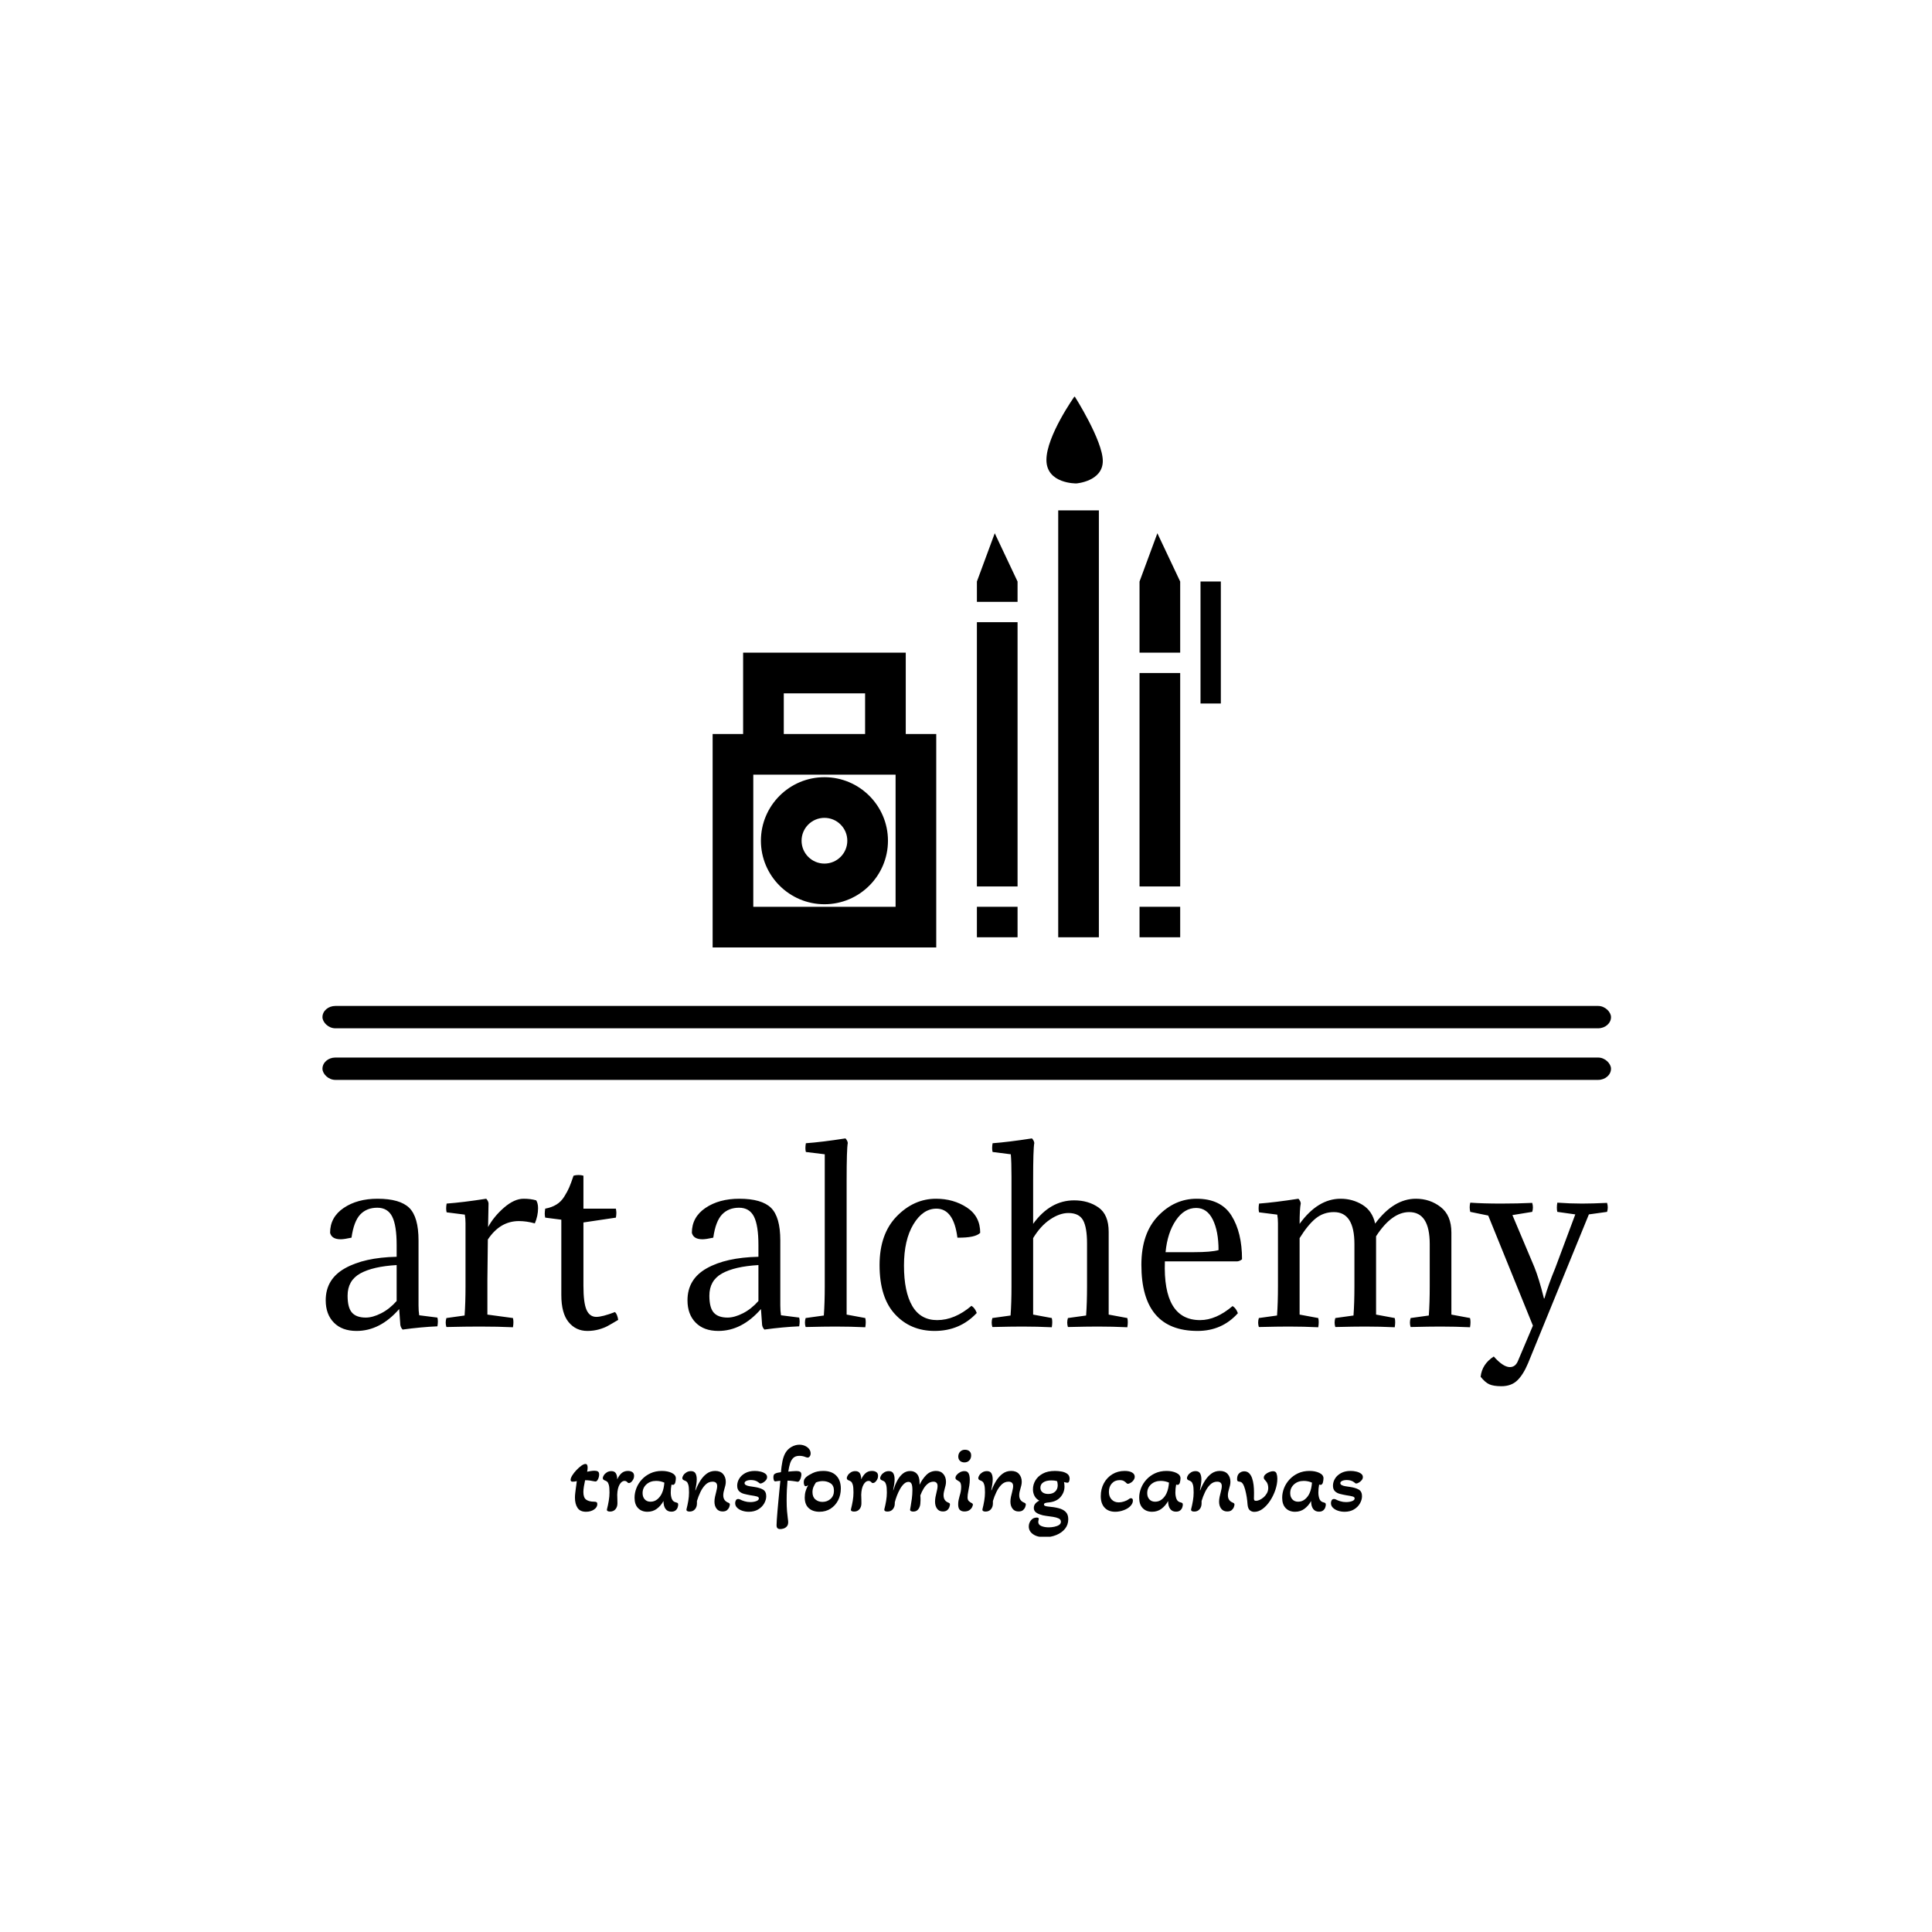 <svg xmlns="http://www.w3.org/2000/svg" version="1.1" xmlns:xlink="http://www.w3.org/1999/xlink" xmlns:svgjs="http://svgjs.dev/svgjs" width="1500" height="1500" viewBox="0 0 1500 1500"><rect width="1500" height="1500" fill="#ffffff"></rect><g transform="matrix(0.667,0,0,0.667,250.325,308.025)"><svg viewBox="0 0 279 247" data-background-color="#ffffff" preserveAspectRatio="xMidYMid meet" height="1327" width="1500" xmlns="http://www.w3.org/2000/svg" xmlns:xlink="http://www.w3.org/1999/xlink"><g id="tight-bounds" transform="matrix(1,0,0,1,-0.091,-0.1)"><svg viewBox="0 0 279.181 247.2" height="247.2" width="279.181"><g><svg viewBox="0 0 397.498 351.963" height="247.2" width="279.181"><g><rect width="397.498" height="6.894" x="0" y="188.074" fill="#000000" opacity="1" stroke-width="0" stroke="transparent" fill-opacity="1" class="rect-qz-0" data-fill-palette-color="primary" rx="1%" id="qz-0" data-palette-color="#4a596d"></rect></g><g><rect width="397.498" height="6.894" x="0" y="203.992" fill="#000000" opacity="1" stroke-width="0" stroke="transparent" fill-opacity="1" class="rect-qz-1" data-fill-palette-color="primary" rx="1%" id="qz-1" data-palette-color="#4a596d"></rect></g><g transform="matrix(1,0,0,1,0.989,228.933)"><svg viewBox="0 0 395.52 123.029" height="123.029" width="395.52"><g id="textblocktransform"><svg viewBox="0 0 395.52 123.029" height="123.029" width="395.52" id="textblock"><g><svg viewBox="0 0 395.52 76.447" height="76.447" width="395.52"><g transform="matrix(1,0,0,1,0,0)"><svg width="395.52" viewBox="2 -40.8 278.33 53.8" height="76.447" data-palette-color="#4a596d"><path d="M6.75-6.65L6.75-6.65Q6.75-4.05 7.7-2.98 8.65-1.9 10.7-1.9L10.7-1.9Q12.2-1.9 14.03-2.83 15.85-3.75 17.4-5.5L17.4-5.5 17.4-13.3Q12.25-13 9.5-11.48 6.75-9.95 6.75-6.65ZM17.4-15.1L17.4-15.1 17.4-17.65Q17.4-21.9 16.43-23.83 15.45-25.75 13.2-25.75L13.2-25.75Q10.9-25.75 9.5-24.28 8.1-22.8 7.6-19.25L7.6-19.25Q6-18.9 5.25-18.9L5.25-18.9Q3.3-18.9 2.95-20.3L2.95-20.3Q2.95-23.7 5.9-25.7 8.85-27.7 13.25-27.7L13.25-27.7Q18.1-27.7 20.13-25.73 22.15-23.75 22.15-18.65L22.15-18.65 22.15-4.55Q22.15-3.3 22.3-2.4L22.3-2.4 26.25-1.9Q26.45-1.15 26.25 0L26.25 0Q22.7 0.15 18.7 0.7L18.7 0.7Q18.3 0.3 18.2-0.3L18.2-0.3 17.95-3.75Q13.8 1 8.7 1L8.7 1Q5.55 1 3.78-0.8 2-2.6 2-5.65L2-5.65Q2-10.25 6.18-12.6 10.35-14.95 17.4-15.1ZM37.35-26.7L37.35-26.7 37.25-21.55Q38.5-23.85 40.72-25.78 42.95-27.7 44.95-27.7L44.95-27.7Q46.5-27.7 47.7-27.35L47.7-27.35Q48.1-26.7 48.1-25.65L48.1-25.65Q48.1-24 47.4-22.35L47.4-22.35Q45.6-22.85 43.95-22.85L43.95-22.85Q39.85-22.85 37.2-18.85L37.2-18.85 37.1-10.1 37.1-2.55 42.65-1.8Q42.85-1 42.65 0.2L42.65 0.2Q39.5 0.05 35.45 0.05L35.45 0.05Q32.4 0.05 28.2 0.15L28.2 0.15Q27.9-0.8 28.2-1.8L28.2-1.8 32.15-2.35Q32.35-5.1 32.35-8.7L32.35-8.7 32.35-22.4Q32.35-23.4 32.2-24.25L32.2-24.25 28.25-24.75Q28.05-25.5 28.25-26.65L28.25-26.65Q31.7-26.9 36.85-27.7L36.85-27.7Q37.3-27.2 37.35-26.7ZM57.95-32.7L57.95-32.7 57.95-25.55 65-25.55Q65.1-24.95 65.1-24.65L65.1-24.65Q65.1-24.2 65-23.6L65-23.6 57.95-22.55 57.95-8.8Q57.95-5.1 58.62-3.58 59.3-2.05 60.75-2.05L60.75-2.05Q62.05-2.05 64.8-3.1L64.8-3.1Q65.3-2.65 65.5-1.4L65.5-1.4Q64-0.5 63.22-0.08 62.45 0.35 61.27 0.68 60.1 1 58.8 1L58.8 1Q56.3 1 54.72-0.93 53.15-2.85 53.15-6.8L53.15-6.8 53.15-23.15 49.65-23.6Q49.55-24.1 49.55-24.45L49.55-24.45Q49.55-24.85 49.65-25.55L49.65-25.55Q51.05-25.8 52.07-26.43 53.1-27.05 53.8-28.18 54.5-29.3 54.87-30.18 55.25-31.05 55.8-32.7L55.8-32.7Q56.25-32.85 56.9-32.85L56.9-32.85Q57.5-32.85 57.95-32.7ZM85.29-6.65L85.29-6.65Q85.29-4.05 86.24-2.98 87.19-1.9 89.24-1.9L89.24-1.9Q90.74-1.9 92.57-2.83 94.39-3.75 95.94-5.5L95.94-5.5 95.94-13.3Q90.79-13 88.04-11.48 85.29-9.95 85.29-6.65ZM95.94-15.1L95.94-15.1 95.94-17.65Q95.94-21.9 94.97-23.83 93.99-25.75 91.74-25.75L91.74-25.75Q89.44-25.75 88.04-24.28 86.64-22.8 86.14-19.25L86.14-19.25Q84.54-18.9 83.79-18.9L83.79-18.9Q81.84-18.9 81.49-20.3L81.49-20.3Q81.49-23.7 84.44-25.7 87.39-27.7 91.79-27.7L91.79-27.7Q96.64-27.7 98.67-25.73 100.69-23.75 100.69-18.65L100.69-18.65 100.69-4.55Q100.69-3.3 100.84-2.4L100.84-2.4 104.79-1.9Q104.99-1.15 104.79 0L104.79 0Q101.24 0.15 97.24 0.7L97.24 0.7Q96.84 0.3 96.74-0.3L96.74-0.3 96.49-3.75Q92.34 1 87.24 1L87.24 1Q84.09 1 82.32-0.8 80.54-2.6 80.54-5.65L80.54-5.65Q80.54-10.25 84.72-12.6 88.89-14.95 95.94-15.1ZM115.09-31.7L115.09-31.7 115.09-2.55 119.14-1.8Q119.34-1 119.14 0.2L119.14 0.2Q115.99 0.05 112.69 0.05L112.69 0.05Q110.39 0.05 106.19 0.15L106.19 0.15Q105.89-0.8 106.19-1.8L106.19-1.8 110.14-2.35Q110.34-5.1 110.34-8.7L110.34-8.7 110.34-37.35 106.24-37.85Q106.04-38.6 106.24-39.75L106.24-39.75Q109.69-40 114.84-40.8L114.84-40.8Q115.29-40.3 115.34-39.8L115.34-39.8Q115.09-38.5 115.09-31.7ZM144.09-20.3L144.09-20.3Q143.04-19.2 139.14-19.25L139.14-19.25Q138.34-25.55 134.59-25.55L134.59-25.55Q131.64-25.55 129.59-22.15 127.54-18.75 127.54-13.2L127.54-13.2Q127.54-7.5 129.34-4.42 131.14-1.35 134.74-1.35L134.74-1.35Q138.54-1.35 142.19-4.45L142.19-4.45Q142.94-4 143.34-2.9L143.34-2.9Q139.69 1 134.19 1L134.19 1Q128.94 1 125.59-2.63 122.24-6.25 122.24-13.3L122.24-13.3Q122.24-20.05 125.96-23.88 129.69-27.7 134.49-27.7L134.49-27.7Q138.29-27.7 141.19-25.8 144.09-23.9 144.09-20.3ZM150.88-8.7L150.88-32.45Q150.88-35.75 150.73-37.35L150.73-37.35 146.78-37.85Q146.58-38.6 146.78-39.75L146.78-39.75Q150.13-40 155.33-40.8L155.33-40.8Q155.78-40.3 155.83-39.8L155.83-39.8Q155.58-38.5 155.58-31.7L155.58-31.7 155.58-22.25Q159.28-27.35 164.48-27.35L164.48-27.35Q167.58-27.35 169.78-25.8 171.98-24.25 171.98-20.5L171.98-20.5 171.98-2.55 176.03-1.8Q176.23-1 176.03 0.2L176.03 0.2Q172.88 0.05 169.63 0.05L169.63 0.05Q167.33 0.05 163.13 0.15L163.13 0.15Q162.83-0.8 163.13-1.8L163.13-1.8 167.08-2.35Q167.28-5.1 167.28-8.7L167.28-8.7 167.28-18Q167.28-21.5 166.41-23.05 165.53-24.6 163.23-24.6L163.23-24.6Q161.33-24.6 159.26-23.2 157.18-21.8 155.58-19.15L155.58-19.15 155.58-2.55 159.63-1.8Q159.83-1 159.63 0.2L159.63 0.2Q156.48 0.05 153.23 0.05L153.23 0.05Q150.93 0.05 146.73 0.15L146.73 0.15Q146.43-0.8 146.73-1.8L146.73-1.8 150.68-2.35Q150.88-5.1 150.88-8.7L150.88-8.7ZM199.88-14.1L199.88-14.1 184.18-14.1Q183.73-1.35 191.83-1.35L191.83-1.35Q195.28-1.35 198.88-4.4L198.88-4.4Q199.63-3.95 200.03-2.85L200.03-2.85Q196.58 1 191.28 1L191.28 1Q179.08 1 179.08-13.35L179.08-13.35Q179.08-20.15 182.68-23.93 186.28-27.7 191.08-27.7L191.08-27.7Q196.33-27.7 198.63-24.05 200.93-20.4 200.93-14.55L200.93-14.55Q200.43-14.15 199.88-14.1ZM190.98-25.7L190.98-25.7Q188.38-25.7 186.56-23 184.73-20.3 184.33-16.1L184.33-16.1 190.53-16.1Q194.23-16.1 195.83-16.55L195.83-16.55Q195.83-20.65 194.58-23.18 193.33-25.7 190.98-25.7ZM241.68-8.7L241.68-17.85Q241.68-24.8 237.23-24.8L237.23-24.8Q233.43-24.8 230.03-19.55L230.03-19.55 230.03-2.55 234.08-1.8Q234.28-1 234.08 0.2L234.08 0.2Q230.93 0.05 227.68 0.05L227.68 0.05Q225.38 0.05 221.18 0.15L221.18 0.15Q220.88-0.8 221.18-1.8L221.18-1.8 225.13-2.35Q225.33-5.1 225.33-8.7L225.33-8.7 225.33-17.85Q225.33-24.8 220.88-24.8L220.88-24.8Q218.63-24.8 216.93-23.43 215.23-22.05 213.43-19.15L213.43-19.15 213.43-2.55 217.48-1.8Q217.68-1 217.48 0.2L217.48 0.2Q214.33 0.05 211.08 0.05L211.08 0.05Q208.78 0.05 204.58 0.15L204.58 0.15Q204.28-0.8 204.58-1.8L204.58-1.8 208.53-2.35Q208.73-5.1 208.73-8.7L208.73-8.7 208.73-22.4Q208.73-23.4 208.58-24.25L208.58-24.25 204.63-24.75Q204.43-25.5 204.63-26.65L204.63-26.65Q207.98-26.9 213.18-27.7L213.18-27.7Q213.63-27.2 213.68-26.7L213.68-26.7Q213.43-25.4 213.43-22.25L213.43-22.25Q217.38-27.7 222.33-27.7L222.33-27.7Q224.93-27.7 227.08-26.38 229.23-25.05 229.83-22.3L229.83-22.3Q233.83-27.7 238.68-27.7L238.68-27.7Q241.73-27.7 244.05-25.9 246.38-24.1 246.38-20.35L246.38-20.35 246.38-2.55 250.43-1.8Q250.63-1 250.43 0.2L250.43 0.2Q247.28 0.05 244.03 0.05L244.03 0.05Q241.73 0.05 237.53 0.15L237.53 0.15Q237.23-0.8 237.53-1.8L237.53-1.8 241.48-2.35Q241.68-5.1 241.68-8.7L241.68-8.7ZM260.88 7.4L260.88 7.4 264.08-0.15 254.38-24.05 250.48-24.85Q250.23-25.85 250.48-26.85L250.48-26.85Q253.23-26.65 257.18-26.65L257.18-26.65Q260.73-26.65 263.93-26.8L263.93-26.8Q264.23-25.8 263.93-24.85L263.93-24.85 259.63-24.15 264.38-12.9Q265.38-10.45 266.48-6.05L266.48-6.05 266.58-6.05Q267.43-9.05 268.93-12.65L268.93-12.65 273.28-24.3 269.38-24.85Q269.18-25.65 269.38-26.85L269.38-26.85Q272.13-26.65 274.73-26.65L274.73-26.65Q276.93-26.65 280.18-26.8L280.18-26.8Q280.48-25.8 280.18-24.85L280.18-24.85 276.23-24.3 263.03 8Q261.98 10.5 260.68 11.75 259.38 13 257.23 13L257.23 13Q255.53 13 254.6 12.58 253.68 12.15 252.73 10.95L252.73 10.95Q253.03 8.2 255.58 6.55L255.58 6.55Q257.63 8.85 259.08 8.85L259.08 8.85Q260.33 8.85 260.88 7.4Z" opacity="1" transform="matrix(1,0,0,1,0,0)" fill="#000000" class="wordmark-text-0" data-fill-palette-color="primary" id="text-0"></path></svg></g></svg></g><g transform="matrix(1,0,0,1,75.544,94.494)"><svg viewBox="0 0 244.431 28.535" height="28.535" width="244.431"><g transform="matrix(1,0,0,1,0,0)"><svg width="244.431" viewBox="1.25 -34 409.41 47.8" height="28.535" data-palette-color="#aab7c0"><path d="M9.2 0.65L9.2 0.65Q6.15 0.65 4.83-1.38 3.5-3.4 3.5-6.6L3.5-6.6Q3.5-7.75 3.63-8.85 3.75-9.95 3.9-11.05L3.9-11.05Q4.05-12.15 4.2-13.2 4.35-14.25 4.45-15.2L4.45-15.2Q3.4-14.9 2.35-14.9L2.35-14.9Q1.25-14.9 1.25-15.8L1.25-15.8Q1.25-16.75 2.1-18.13 2.95-19.5 4.23-20.85 5.5-22.2 6.78-23.13 8.05-24.05 8.95-24.05L8.95-24.05Q10.05-24.05 10.05-22.15L10.05-22.15Q10.05-21.65 9.98-21.13 9.9-20.6 9.8-20.05L9.8-20.05Q10.75-20.25 11.73-20.4 12.7-20.55 13.6-20.55L13.6-20.55Q14.75-20.55 15.38-20.15 16-19.75 16-18.6L16-18.6Q16-17.4 15.43-16.2 14.85-15 14.15-15L14.15-15Q14-15 13.65-15.05 13.3-15.1 12.8-15.2L12.8-15.2Q12.15-15.35 11.15-15.5 10.15-15.65 8.75-15.65L8.75-15.65Q8.4-14.1 8.13-12.48 7.85-10.85 7.85-9.55L7.85-9.55Q7.85-6.65 9.3-5.6 10.75-4.55 13.5-4.55L13.5-4.55Q14.35-4.55 14.7-4.28 15.05-4 15.05-3.3L15.05-3.3Q15.05-1.65 13.35-0.5 11.65 0.65 9.2 0.65ZM21.65 0.55L21.65 0.55Q20.85 0.55 20.37 0.28 19.9 0 20.05-0.65L20.05-0.65Q20.6-2.8 20.97-5.03 21.35-7.25 21.35-9.3L21.35-9.3Q21.35-11.95 21.02-13.18 20.7-14.4 20.15-14.88 19.6-15.35 18.8-15.6L18.8-15.6Q18.45-15.75 18.17-16 17.9-16.25 17.9-16.7L17.9-16.7Q17.9-17.4 18.45-18.25 19-19.1 20-19.73 21-20.35 22.3-20.35L22.3-20.35Q24-20.35 24.67-19.18 25.35-18 25.35-16.1L25.35-16.1Q26.25-18.1 27.57-19.28 28.9-20.45 30.9-20.45L30.9-20.45Q32.25-20.45 33.15-19.85 34.05-19.25 34.05-17.9L34.05-17.9Q34.05-16.55 33.17-15.38 32.3-14.2 31.4-14.2L31.4-14.2Q31.25-14.2 31.05-14.25 30.85-14.3 30.7-14.5L30.7-14.5Q30.05-15.3 29.1-15.3L29.1-15.3Q27.65-15.3 26.55-13.4 25.45-11.5 25.35-8.15L25.35-8.15Q25.4-6.9 25.42-5.6 25.45-4.3 25.45-3.7L25.45-3.7Q25.45-1.85 24.42-0.65 23.4 0.55 21.65 0.55ZM40.95 0.65L40.95 0.65Q37.95 0.65 36.12-1.23 34.3-3.1 34.3-6.6L34.3-6.6Q34.3-9.1 35.27-11.58 36.24-14.05 38.09-16.05 39.95-18.05 42.55-19.25 45.14-20.45 48.39-20.45L48.39-20.45Q51.39-20.45 53.52-19.43 55.64-18.4 55.64-16.65L55.64-16.65Q55.64-16.2 55.55-15.48 55.45-14.75 55.3-14.3L55.3-14.3Q55.14-13.9 54.87-13.58 54.59-13.25 54.14-13.25L54.14-13.25Q53.95-13.25 53.39-13.4L53.39-13.4Q53.2-12.35 53.09-11.35 53-10.35 53-9.35L53-9.35Q53-7.45 53.57-5.98 54.14-4.5 55.84-4.15L55.84-4.15Q56.3-4.05 56.57-3.85 56.84-3.65 56.84-3L56.84-3Q56.84-2.45 56.57-1.6 56.3-0.75 55.52-0.08 54.75 0.6 53.3 0.6L53.3 0.6Q51.34 0.6 50.3-0.83 49.25-2.25 49.25-4.9L49.25-4.9Q47.89-2.45 45.82-0.9 43.74 0.65 40.95 0.65ZM42.55-4.55L42.55-4.55Q44.55-4.55 46.07-5.8 47.59-7.05 48.45-8.95L48.45-8.95Q49-10.15 49.3-11.58 49.59-13 49.7-14.4L49.7-14.4Q48.84-14.8 47.74-15.05 46.64-15.3 45.45-15.3L45.45-15.3Q42.39-15.3 40.42-13.5 38.45-11.7 38.45-9L38.45-9Q38.45-7 39.55-5.78 40.64-4.55 42.55-4.55ZM62.74 0.55L62.74 0.55Q60.94 0.55 61.14-0.65L61.14-0.65Q61.69-2.8 62.07-5.03 62.44-7.25 62.44-9.3L62.44-9.3Q62.44-11.95 62.12-13.18 61.79-14.4 61.24-14.88 60.69-15.35 59.89-15.6L59.89-15.6Q59.54-15.75 59.27-16 58.99-16.25 58.99-16.7L58.99-16.7Q58.99-17.4 59.54-18.25 60.09-19.1 61.12-19.73 62.14-20.35 63.44-20.35L63.44-20.35Q65.14-20.35 65.79-19.18 66.44-18 66.44-16.1L66.44-16.1Q66.44-14.85 66.19-13.3 65.94-11.75 65.69-10.5L65.69-10.5 65.84-10.45Q66.84-13.1 68.27-15.38 69.69-17.65 71.59-19.05 73.49-20.45 75.99-20.45L75.99-20.45Q78.64-20.45 80.04-18.85 81.44-17.25 81.44-14.85L81.44-14.85Q81.44-13.85 81.22-12.95 80.99-12.05 80.74-11.2L80.74-11.2Q80.49-10.4 80.32-9.55 80.14-8.7 80.14-7.85L80.14-7.85Q80.14-5 82.84-4L82.84-4Q83.54-3.7 83.54-3.1L83.54-3.1Q83.54-2.65 83.24-1.8 82.94-0.95 82.14-0.23 81.34 0.5 79.79 0.5L79.79 0.5Q77.79 0.5 76.69-0.93 75.59-2.35 75.59-4.55L75.59-4.55Q75.59-5.8 75.87-7.08 76.14-8.35 76.44-9.45L76.44-9.45Q76.64-10.3 76.82-11.13 76.99-11.95 76.99-12.6L76.99-12.6Q76.99-14.9 74.59-14.9L74.59-14.9Q72.54-14.9 70.99-13.38 69.44-11.85 68.34-9.55 67.24-7.25 66.54-4.9L66.54-4.9 66.54-3.7Q66.54-1.85 65.52-0.65 64.49 0.55 62.74 0.55ZM93.34 0.65L93.34 0.65Q91.49 0.65 89.89 0.1 88.29-0.45 87.29-1.45 86.29-2.45 86.29-3.85L86.29-3.85Q86.29-4.6 86.67-5.28 87.04-5.95 87.89-5.95L87.89-5.95Q88.34-5.95 88.84-5.7L88.84-5.7Q89.74-5.2 91.14-4.78 92.54-4.35 94.09-4.35L94.09-4.35Q95.84-4.35 97.19-4.85 98.54-5.35 98.54-6.25L98.54-6.25Q98.54-6.95 97.52-7.25 96.49-7.55 94.09-7.9L94.09-7.9Q92.44-8.2 90.89-8.6 89.34-9 88.34-9.98 87.34-10.95 87.34-12.85L87.34-12.85Q87.34-14.7 88.37-16.43 89.39-18.15 91.44-19.3 93.49-20.45 96.44-20.45L96.44-20.45Q97.99-20.45 99.44-20.1 100.89-19.75 101.84-19.05 102.79-18.35 102.79-17.3L102.79-17.3Q102.79-16.4 102.17-15.65 101.54-14.9 100.72-14.43 99.89-13.95 99.34-13.95L99.34-13.95Q98.94-13.95 98.39-14.5L98.39-14.5Q97.54-15.2 96.52-15.48 95.49-15.75 94.49-15.75L94.49-15.75Q92.99-15.75 92.06-15.3 91.14-14.85 91.14-14.15L91.14-14.15Q91.14-13.5 91.92-13.1 92.69-12.7 93.84-12.53 94.99-12.35 96.04-12.2L96.04-12.2Q98.94-11.8 100.64-10.83 102.34-9.85 102.34-7.4L102.34-7.4Q102.34-5.5 101.27-3.63 100.19-1.75 98.17-0.55 96.14 0.65 93.34 0.65ZM109.59 9.6L109.59 9.6Q108.64 9.6 108.14 9.13 107.64 8.65 107.69 7.4L107.69 7.4Q107.69 6.65 107.81 4.73 107.94 2.8 108.16 0.18 108.39-2.45 108.66-5.3 108.94-8.15 109.19-10.8 109.44-13.45 109.64-15.35L109.64-15.35Q109.14-15.3 108.69-15.28 108.24-15.25 107.79-15.15L107.79-15.15Q107.29-15.05 107.04-15.05L107.04-15.05Q106.44-15.05 106.24-15.78 106.04-16.5 106.04-17.15L106.04-17.15Q106.04-17.9 106.26-18.4 106.49-18.9 107.24-19.2L107.24-19.2Q107.69-19.4 108.41-19.55 109.14-19.7 109.94-19.8L109.94-19.8Q110.19-22.75 110.71-25.4 111.24-28.05 112.34-29.9L112.34-29.9Q113.49-31.8 115.46-32.9 117.44-34 119.49-34L119.49-34Q120.99-34 122.31-33.43 123.64-32.85 124.46-31.83 125.29-30.8 125.29-29.5L125.29-29.5Q125.29-28.55 124.81-27.95 124.34-27.35 123.74-27.35L123.74-27.35Q123.49-27.35 123.19-27.45 122.89-27.55 122.59-27.65L122.59-27.65Q122.04-27.9 121.21-28.08 120.39-28.25 119.44-28.25L119.44-28.25Q117.49-28.25 116.36-27.2 115.24-26.15 114.66-24.33 114.09-22.5 113.74-20.1L113.74-20.1Q114.79-20.2 115.99-20.3 117.19-20.4 117.94-20.4L117.94-20.4Q119.14-20.4 119.81-20.03 120.49-19.65 120.49-18.6L120.49-18.6Q120.49-17.95 120.26-17.07 120.04-16.2 119.59-15.53 119.14-14.85 118.54-14.85L118.54-14.85Q118.29-14.85 117.69-15L117.69-15Q117.04-15.1 115.99-15.25 114.94-15.4 113.34-15.45L113.34-15.45Q113.14-13.3 113.01-10.68 112.89-8.05 112.89-5.15L112.89-5.15Q112.89-2 113.09 0.3 113.29 2.6 113.49 4.05L113.49 4.05Q113.59 4.7 113.64 5.2 113.69 5.7 113.69 6L113.69 6Q113.69 7.45 112.99 8.22 112.29 9 111.34 9.3 110.39 9.6 109.59 9.6ZM129.84 0.65L129.84 0.65Q126.39 0.65 124.31-1.23 122.24-3.1 122.24-6.75L122.24-6.75Q122.24-8.45 122.71-10.05 123.19-11.65 123.99-13.05L123.99-13.05Q123.19-12.55 122.79-12.55L122.79-12.55Q122.19-12.55 121.96-13.23 121.74-13.9 121.74-14.55L121.74-14.55Q121.74-15.7 122.21-16.38 122.69-17.05 123.14-17.4L123.14-17.4Q124.19-18.3 126.44-19.38 128.69-20.45 131.84-20.45L131.84-20.45Q136.14-20.45 138.51-18.05 140.89-15.65 140.89-11.35L140.89-11.35Q140.89-8 139.49-5.28 138.09-2.55 135.61-0.95 133.14 0.65 129.84 0.65ZM131.39-4.45L131.39-4.45Q133.89-4.45 135.61-6.03 137.34-7.6 137.34-10.2L137.34-10.2Q137.34-12.9 135.59-14.05 133.84-15.2 131.54-15.2L131.54-15.2Q130.49-15.2 129.64-15 128.79-14.8 128.04-14.5L128.04-14.5Q127.34-13.5 126.79-12.25 126.24-11 126.24-9.5L126.24-9.5Q126.24-7 127.74-5.73 129.24-4.45 131.39-4.45ZM147.73 0.55L147.73 0.55Q146.93 0.55 146.46 0.28 145.98 0 146.13-0.65L146.13-0.65Q146.68-2.8 147.06-5.03 147.43-7.25 147.43-9.3L147.43-9.3Q147.43-11.95 147.11-13.18 146.78-14.4 146.23-14.88 145.68-15.35 144.88-15.6L144.88-15.6Q144.53-15.75 144.26-16 143.98-16.25 143.98-16.7L143.98-16.7Q143.98-17.4 144.53-18.25 145.08-19.1 146.08-19.73 147.08-20.35 148.38-20.35L148.38-20.35Q150.08-20.35 150.76-19.18 151.43-18 151.43-16.1L151.43-16.1Q152.33-18.1 153.66-19.28 154.98-20.45 156.98-20.45L156.98-20.45Q158.33-20.45 159.23-19.85 160.13-19.25 160.13-17.9L160.13-17.9Q160.13-16.55 159.26-15.38 158.38-14.2 157.48-14.2L157.48-14.2Q157.33-14.2 157.13-14.25 156.93-14.3 156.78-14.5L156.78-14.5Q156.13-15.3 155.18-15.3L155.18-15.3Q153.73-15.3 152.63-13.4 151.53-11.5 151.43-8.15L151.43-8.15Q151.48-6.9 151.51-5.6 151.53-4.3 151.53-3.7L151.53-3.7Q151.53-1.85 150.51-0.65 149.48 0.55 147.73 0.55ZM164.98 0.55L164.98 0.55Q163.18 0.55 163.38-0.65L163.38-0.65Q163.93-2.8 164.31-5.03 164.68-7.25 164.68-9.3L164.68-9.3Q164.68-11.95 164.35-13.18 164.03-14.4 163.48-14.88 162.93-15.35 162.13-15.6L162.13-15.6Q161.78-15.75 161.5-16 161.23-16.25 161.23-16.7L161.23-16.7Q161.23-17.4 161.78-18.25 162.33-19.1 163.35-19.73 164.38-20.35 165.68-20.35L165.68-20.35Q167.38-20.35 168.03-19.18 168.68-18 168.68-16.1L168.68-16.1Q168.68-14.85 168.43-13.3 168.18-11.75 167.93-10.5L167.93-10.5 168.03-10.45Q168.83-13.1 170-15.35 171.18-17.6 172.85-19 174.53-20.4 176.73-20.4L176.73-20.4Q178.98-20.4 180.28-18.88 181.58-17.35 181.58-14.4L181.58-14.4 181.58-13.3Q183.03-16.35 185.11-18.4 187.18-20.45 190.13-20.45L190.13-20.45Q192.53-20.45 193.88-18.85 195.23-17.25 195.23-14.85L195.23-14.85Q195.23-13.9 195.03-13.03 194.83-12.15 194.58-11.3L194.58-11.3Q194.38-10.5 194.18-9.65 193.98-8.8 193.98-7.95L193.98-7.95Q193.98-4.95 196.53-4.05L196.53-4.05Q196.88-3.9 197.08-3.73 197.28-3.55 197.28-3.1L197.28-3.1Q197.28-2.65 197-1.8 196.73-0.95 195.93-0.23 195.13 0.5 193.63 0.5L193.63 0.5Q191.68 0.5 190.63-0.93 189.58-2.35 189.58-4.55L189.58-4.55Q189.58-5.65 189.78-6.85 189.98-8.05 190.28-9.15L190.28-9.15Q190.53-10.15 190.71-11.05 190.88-11.95 190.88-12.6L190.88-12.6Q190.88-13.8 190.31-14.35 189.73-14.9 188.78-14.9L188.78-14.9Q187.18-14.9 185.91-13.9 184.63-12.9 183.66-11.3 182.68-9.7 181.98-7.8L181.98-7.8Q182.03-7.35 182.06-6.63 182.08-5.9 182.08-5.35L182.08-5.35Q182.08-4.4 181.96-3.35 181.83-2.3 181.48-1.6L181.48-1.6Q181.08-0.65 180.31-0.05 179.53 0.55 178.23 0.55L178.23 0.55Q177.68 0.55 177.18 0.33 176.68 0.1 176.68-0.4L176.68-0.4Q176.68-0.6 176.98-2.18 177.28-3.75 177.58-6.05 177.88-8.35 177.88-10.55L177.88-10.55Q177.88-12.95 177.38-13.88 176.88-14.8 175.88-14.8L175.88-14.8Q174.63-14.8 173.5-13.75 172.38-12.7 171.46-11.05 170.53-9.4 169.85-7.6 169.18-5.8 168.78-4.25L168.78-4.25 168.78-3.7Q168.78-1.85 167.75-0.65 166.73 0.55 164.98 0.55ZM204.68-24.85L204.68-24.85Q203.28-24.9 202.43-25.7 201.58-26.5 201.58-27.95L201.58-27.95Q201.63-29.5 202.63-30.48 203.63-31.45 205.18-31.4L205.18-31.4Q206.63-31.35 207.45-30.55 208.28-29.75 208.23-28.3L208.23-28.3Q208.18-26.8 207.23-25.83 206.28-24.85 204.68-24.85ZM204.73 0.5L204.73 0.5Q203.23 0.5 202.38-0.33 201.53-1.15 201.53-3.15L201.53-3.15Q201.53-4.3 201.75-5.4 201.98-6.5 202.28-7.55L202.28-7.55Q202.63-8.65 202.85-9.8 203.08-10.95 203.08-12.25L203.08-12.25Q203.08-13.15 202.83-13.98 202.58-14.8 201.73-15.2L201.73-15.2Q201.08-15.55 200.6-15.93 200.13-16.3 200.13-16.9L200.13-16.9Q200.13-17.6 200.78-18.4 201.43-19.2 202.5-19.78 203.58-20.35 204.73-20.35L204.73-20.35Q205.98-20.35 206.55-19.7 207.13-19.05 207.33-18.05 207.53-17.05 207.53-16L207.53-16Q207.53-14.4 207.28-12.88 207.03-11.35 206.78-10.05L206.78-10.05Q206.58-9.1 206.48-8.3 206.38-7.5 206.38-6.8L206.38-6.8Q206.38-5.55 206.98-4.93 207.58-4.3 208.68-3.75L208.68-3.75Q209.13-3.5 209.13-3L209.13-3Q209.13-2.6 208.73-1.75 208.33-0.9 207.35-0.2 206.38 0.5 204.73 0.5ZM215.68 0.55L215.68 0.55Q213.88 0.55 214.08-0.65L214.08-0.65Q214.63-2.8 215-5.03 215.38-7.25 215.38-9.3L215.38-9.3Q215.38-11.95 215.05-13.18 214.73-14.4 214.18-14.88 213.63-15.35 212.83-15.6L212.83-15.6Q212.48-15.75 212.2-16 211.93-16.25 211.93-16.7L211.93-16.7Q211.93-17.4 212.48-18.25 213.03-19.1 214.05-19.73 215.08-20.35 216.38-20.35L216.38-20.35Q218.08-20.35 218.73-19.18 219.38-18 219.38-16.1L219.38-16.1Q219.38-14.85 219.13-13.3 218.88-11.75 218.63-10.5L218.63-10.5 218.78-10.45Q219.78-13.1 221.2-15.38 222.63-17.65 224.53-19.05 226.43-20.45 228.93-20.45L228.93-20.45Q231.58-20.45 232.98-18.85 234.38-17.25 234.38-14.85L234.38-14.85Q234.38-13.85 234.15-12.95 233.93-12.05 233.68-11.2L233.68-11.2Q233.43-10.4 233.25-9.55 233.08-8.7 233.08-7.85L233.08-7.85Q233.08-5 235.78-4L235.78-4Q236.48-3.7 236.48-3.1L236.48-3.1Q236.48-2.65 236.18-1.8 235.88-0.95 235.08-0.23 234.28 0.5 232.73 0.5L232.73 0.5Q230.73 0.5 229.63-0.93 228.53-2.35 228.53-4.55L228.53-4.55Q228.53-5.8 228.8-7.08 229.08-8.35 229.38-9.45L229.38-9.45Q229.58-10.3 229.75-11.13 229.93-11.95 229.93-12.6L229.93-12.6Q229.93-14.9 227.53-14.9L227.53-14.9Q225.48-14.9 223.93-13.38 222.38-11.85 221.28-9.55 220.18-7.25 219.48-4.9L219.48-4.9 219.48-3.7Q219.48-1.85 218.45-0.65 217.43 0.55 215.68 0.55ZM246.17 13.8L246.17 13.8Q242.42 13.8 240.22 12.25 238.02 10.7 238.02 8.25L238.02 8.25Q238.02 6.45 239.15 5.05 240.27 3.65 242.12 3.65L242.12 3.65Q243.17 3.65 243.17 4.25L243.17 4.25Q243.17 4.6 243.05 5.05 242.92 5.5 242.92 5.95L242.92 5.95Q242.92 7.35 244.52 8.03 246.12 8.7 248.37 8.7L248.37 8.7Q249.77 8.7 251.22 8.4 252.67 8.1 253.65 7.48 254.62 6.85 254.62 5.8L254.62 5.8Q254.62 4.65 253.47 4.1 252.32 3.55 250.57 3.28 248.82 3 247 2.78 245.17 2.55 243.87 2.05L243.87 2.05Q242.22 1.5 241.42 0.7 240.62-0.1 240.62-1.35L240.62-1.35Q240.62-3.7 243.47-5.1L243.47-5.1Q241.82-5.95 241-7.5 240.17-9.05 240.17-10.95L240.17-10.95Q240.17-13.4 241.45-15.55 242.72-17.7 245.25-19.07 247.77-20.45 251.57-20.45L251.57-20.45Q253.27-20.45 255.02-20.13 256.77-19.8 257.95-18.93 259.12-18.05 259.12-16.4L259.12-16.4Q259.12-15.8 258.87-15.08 258.62-14.35 257.92-14.35L257.92-14.35Q257.62-14.35 257.12-14.48 256.62-14.6 256.22-14.7L256.22-14.7Q256.32-14.2 256.4-13.6 256.47-13 256.47-12.35L256.47-12.35Q256.47-9.4 254.47-7.03 252.47-4.65 248.62-4.2L248.62-4.2Q247.22-4.1 246.55-3.88 245.87-3.65 245.87-3.1L245.87-3.1Q245.87-2.6 246.47-2.38 247.07-2.15 248.02-2.05L248.02-2.05Q251.07-1.8 253.42-1.2 255.77-0.6 257.1 0.73 258.42 2.05 258.42 4.5L258.42 4.5Q258.42 7.35 256.75 9.43 255.07 11.5 252.27 12.65 249.47 13.8 246.17 13.8ZM248.07-8.55L248.07-8.55Q250.37-8.55 251.67-9.8 252.97-11.05 252.97-13.05L252.97-13.05Q252.97-13.6 252.87-14.18 252.77-14.75 252.67-15.15L252.67-15.15Q251.87-15.4 251.12-15.48 250.37-15.55 249.67-15.55L249.67-15.55Q247.02-15.55 245.52-14.55 244.02-13.55 244.02-11.8L244.02-11.8Q244.02-10.25 245.12-9.4 246.22-8.55 248.07-8.55ZM282.67 0.65L282.67 0.65Q279.17 0.65 277.19-1.48 275.22-3.6 275.22-7.4L275.22-7.4Q275.22-11.15 276.82-14.1 278.42-17.05 281.22-18.75 284.02-20.45 287.57-20.45L287.57-20.45Q289.97-20.45 291.37-19.65 292.77-18.85 292.77-17.45L292.77-17.45Q292.77-16.2 291.57-15L291.57-15Q291.12-14.55 290.39-14.18 289.67-13.8 289.27-13.8L289.27-13.8Q288.82-13.8 288.52-14.15L288.52-14.15Q288.02-14.7 287.22-15.2 286.42-15.7 284.97-15.7L284.97-15.7Q282.52-15.7 280.97-14.03 279.42-12.35 279.42-9.65L279.42-9.65Q279.42-7.2 280.82-5.7 282.22-4.2 284.52-4.2L284.52-4.2Q285.72-4.2 287.14-4.63 288.57-5.05 289.67-5.85L289.67-5.85Q290.22-6.35 290.82-6.35L290.82-6.35Q291.82-6.35 291.82-5.1L291.82-5.1Q291.82-3.45 290.17-1.95L290.17-1.95Q288.92-0.8 286.84-0.08 284.77 0.65 282.67 0.65ZM301.72 0.65L301.72 0.65Q298.72 0.65 296.89-1.23 295.07-3.1 295.07-6.6L295.07-6.6Q295.07-9.1 296.04-11.58 297.02-14.05 298.87-16.05 300.72-18.05 303.32-19.25 305.92-20.45 309.17-20.45L309.17-20.45Q312.17-20.45 314.29-19.43 316.42-18.4 316.42-16.65L316.42-16.65Q316.42-16.2 316.32-15.48 316.22-14.75 316.07-14.3L316.07-14.3Q315.92-13.9 315.64-13.58 315.37-13.25 314.92-13.25L314.92-13.25Q314.72-13.25 314.17-13.4L314.17-13.4Q313.97-12.35 313.87-11.35 313.77-10.35 313.77-9.35L313.77-9.35Q313.77-7.45 314.34-5.98 314.92-4.5 316.62-4.15L316.62-4.15Q317.07-4.05 317.34-3.85 317.62-3.65 317.62-3L317.62-3Q317.62-2.45 317.34-1.6 317.07-0.75 316.29-0.08 315.52 0.6 314.07 0.6L314.07 0.6Q312.12 0.6 311.07-0.83 310.02-2.25 310.02-4.9L310.02-4.9Q308.67-2.45 306.59-0.9 304.52 0.65 301.72 0.65ZM303.32-4.55L303.32-4.55Q305.32-4.55 306.84-5.8 308.37-7.05 309.22-8.95L309.22-8.95Q309.77-10.15 310.07-11.58 310.37-13 310.47-14.4L310.47-14.4Q309.62-14.8 308.52-15.05 307.42-15.3 306.22-15.3L306.22-15.3Q303.17-15.3 301.19-13.5 299.22-11.7 299.22-9L299.22-9Q299.22-7 300.32-5.78 301.42-4.55 303.32-4.55ZM323.51 0.55L323.51 0.55Q321.71 0.55 321.91-0.65L321.91-0.65Q322.46-2.8 322.84-5.03 323.21-7.25 323.21-9.3L323.21-9.3Q323.21-11.95 322.89-13.18 322.56-14.4 322.01-14.88 321.46-15.35 320.66-15.6L320.66-15.6Q320.31-15.75 320.04-16 319.76-16.25 319.76-16.7L319.76-16.7Q319.76-17.4 320.31-18.25 320.86-19.1 321.89-19.73 322.91-20.35 324.21-20.35L324.21-20.35Q325.91-20.35 326.56-19.18 327.21-18 327.21-16.1L327.21-16.1Q327.21-14.85 326.96-13.3 326.71-11.75 326.46-10.5L326.46-10.5 326.61-10.45Q327.61-13.1 329.04-15.38 330.46-17.65 332.36-19.05 334.26-20.45 336.76-20.45L336.76-20.45Q339.41-20.45 340.81-18.85 342.21-17.25 342.21-14.85L342.21-14.85Q342.21-13.85 341.99-12.95 341.76-12.05 341.51-11.2L341.51-11.2Q341.26-10.4 341.09-9.55 340.91-8.7 340.91-7.85L340.91-7.85Q340.91-5 343.61-4L343.61-4Q344.31-3.7 344.31-3.1L344.31-3.1Q344.31-2.65 344.01-1.8 343.71-0.95 342.91-0.23 342.11 0.5 340.56 0.5L340.56 0.5Q338.56 0.5 337.46-0.93 336.36-2.35 336.36-4.55L336.36-4.55Q336.36-5.8 336.64-7.08 336.91-8.35 337.21-9.45L337.21-9.45Q337.41-10.3 337.59-11.13 337.76-11.95 337.76-12.6L337.76-12.6Q337.76-14.9 335.36-14.9L335.36-14.9Q333.31-14.9 331.76-13.38 330.21-11.85 329.11-9.55 328.01-7.25 327.31-4.9L327.31-4.9 327.31-3.7Q327.31-1.85 326.29-0.65 325.26 0.55 323.51 0.55ZM354.56 0.7L354.56 0.7Q353.21 0.7 352.24-0.13 351.26-0.95 351.06-3.2L351.06-3.2Q350.96-4.9 350.64-6.95 350.31-9 349.81-10.85 349.31-12.7 348.66-13.75L348.66-13.75Q348.31-14.3 347.89-14.58 347.46-14.85 346.61-14.95L346.61-14.95Q346.06-15 345.86-15.3 345.66-15.6 345.66-16.25L345.66-16.25Q345.66-18.3 346.79-19.28 347.91-20.25 349.36-20.25L349.36-20.25Q350.86-20.25 351.86-19.28 352.86-18.3 353.41-16.7 353.96-15.1 354.19-13.18 354.41-11.25 354.41-9.3L354.41-9.3Q354.41-8.5 354.39-7.63 354.36-6.75 354.36-6.15L354.36-6.15Q354.36-5.6 354.59-5.3 354.81-5 355.46-5L355.46-5Q356.26-5 357.31-5.48 358.36-5.95 359.39-6.85 360.41-7.75 361.09-8.97 361.76-10.2 361.76-11.7L361.76-11.7Q361.76-12.55 361.49-13.5 361.21-14.45 360.61-15.1L360.61-15.1Q360.01-15.75 359.74-16.13 359.46-16.5 359.46-17L359.46-17Q359.46-17.9 360.29-18.65 361.11-19.4 362.24-19.85 363.36-20.3 364.21-20.3L364.21-20.3Q365.66-20.3 366.06-19.1 366.46-17.9 366.46-16.45L366.46-16.45Q366.46-13.7 365.46-10.7 364.46-7.7 362.76-5.1 361.06-2.5 358.94-0.9 356.81 0.7 354.56 0.7ZM375.61 0.65L375.61 0.65Q372.61 0.65 370.78-1.23 368.96-3.1 368.96-6.6L368.96-6.6Q368.96-9.1 369.93-11.58 370.91-14.05 372.76-16.05 374.61-18.05 377.21-19.25 379.81-20.45 383.06-20.45L383.06-20.45Q386.06-20.45 388.18-19.43 390.31-18.4 390.31-16.65L390.31-16.65Q390.31-16.2 390.21-15.48 390.11-14.75 389.96-14.3L389.96-14.3Q389.81-13.9 389.53-13.58 389.26-13.25 388.81-13.25L388.81-13.25Q388.61-13.25 388.06-13.4L388.06-13.4Q387.86-12.35 387.76-11.35 387.66-10.35 387.66-9.35L387.66-9.35Q387.66-7.45 388.23-5.98 388.81-4.5 390.51-4.15L390.51-4.15Q390.96-4.05 391.23-3.85 391.51-3.65 391.51-3L391.51-3Q391.51-2.45 391.23-1.6 390.96-0.75 390.18-0.08 389.41 0.6 387.96 0.6L387.96 0.6Q386.01 0.6 384.96-0.83 383.91-2.25 383.91-4.9L383.91-4.9Q382.56-2.45 380.48-0.9 378.41 0.65 375.61 0.65ZM377.21-4.55L377.21-4.55Q379.21-4.55 380.73-5.8 382.26-7.05 383.11-8.95L383.11-8.95Q383.66-10.15 383.96-11.58 384.26-13 384.36-14.4L384.36-14.4Q383.51-14.8 382.41-15.05 381.31-15.3 380.11-15.3L380.11-15.3Q377.06-15.3 375.08-13.5 373.11-11.7 373.11-9L373.11-9Q373.11-7 374.21-5.78 375.31-4.55 377.21-4.55ZM401.21 0.65L401.21 0.65Q399.36 0.65 397.76 0.1 396.16-0.45 395.16-1.45 394.16-2.45 394.16-3.85L394.16-3.85Q394.16-4.6 394.53-5.28 394.91-5.95 395.76-5.95L395.76-5.95Q396.21-5.95 396.71-5.7L396.71-5.7Q397.61-5.2 399.01-4.78 400.41-4.35 401.96-4.35L401.96-4.35Q403.71-4.35 405.06-4.85 406.41-5.35 406.41-6.25L406.41-6.25Q406.41-6.95 405.38-7.25 404.36-7.55 401.96-7.9L401.96-7.9Q400.31-8.2 398.76-8.6 397.21-9 396.21-9.98 395.21-10.95 395.21-12.85L395.21-12.85Q395.21-14.7 396.23-16.43 397.26-18.15 399.31-19.3 401.36-20.45 404.31-20.45L404.31-20.45Q405.86-20.45 407.31-20.1 408.76-19.75 409.71-19.05 410.66-18.35 410.66-17.3L410.66-17.3Q410.66-16.4 410.03-15.65 409.41-14.9 408.58-14.43 407.76-13.95 407.21-13.95L407.21-13.95Q406.81-13.95 406.26-14.5L406.26-14.5Q405.41-15.2 404.38-15.48 403.36-15.75 402.36-15.75L402.36-15.75Q400.86-15.75 399.93-15.3 399.01-14.85 399.01-14.15L399.01-14.15Q399.01-13.5 399.78-13.1 400.56-12.7 401.71-12.53 402.86-12.35 403.91-12.2L403.91-12.2Q406.81-11.8 408.51-10.83 410.21-9.85 410.21-7.4L410.21-7.4Q410.21-5.5 409.13-3.63 408.06-1.75 406.03-0.55 404.01 0.65 401.21 0.65Z" opacity="1" transform="matrix(1,0,0,1,0,0)" fill="#000000" class="slogan-text-1" data-fill-palette-color="secondary" id="text-1"></path></svg></g></svg></g></svg></g></svg></g><g transform="matrix(1,0,0,1,120.361,0)"><svg viewBox="0 0 156.776 170.027" height="170.027" width="156.776"><g><svg xmlns="http://www.w3.org/2000/svg" xmlns:xlink="http://www.w3.org/1999/xlink" version="1.1" x="0" y="0" viewBox="19 15.774 50 54.226" enable-background="new 0 0 90 90" xml:space="preserve" height="170.027" width="156.776" class="icon-icon-0" data-fill-palette-color="accent" id="icon-0"><g fill="#4a596d" data-fill-palette-color="accent"><rect x="45" y="66" width="4" height="3" fill="#000000" data-fill-palette-color="accent"></rect><rect x="61" y="66" width="4" height="3" fill="#000000" data-fill-palette-color="accent"></rect><rect x="45" y="38" width="4" height="26" fill="#000000" data-fill-palette-color="accent"></rect><polygon points="45,36 45,34 46.756,29.25 49,34 49,36  " fill="#000000" data-fill-palette-color="accent"></polygon><rect x="61" y="43" width="4" height="21" fill="#000000" data-fill-palette-color="accent"></rect></g><g fill="#4a596d" data-fill-palette-color="accent"><rect x="53" y="27" width="4" height="42" fill="#000000" data-fill-palette-color="accent"></rect></g><g fill="#4a596d" data-fill-palette-color="accent"><rect x="67" y="34" width="2" height="12" fill="#000000" data-fill-palette-color="accent"></rect></g><g fill="#4a596d" data-fill-palette-color="accent"><path d="M38 49v-8H22v8h-3v21h22V49H38zM26 45h8v4h-8V45zM37 66H23V53h14V66z" fill="#000000" data-fill-palette-color="accent"></path><path d="M30 65.75c3.446 0 6.25-2.804 6.25-6.25s-2.804-6.25-6.25-6.25-6.25 2.804-6.25 6.25S26.554 65.75 30 65.75zM30 57.25c1.241 0 2.25 1.009 2.25 2.25s-1.009 2.25-2.25 2.25-2.25-1.009-2.25-2.25S28.759 57.25 30 57.25z" fill="#000000" data-fill-palette-color="accent"></path></g><polygon points="61,41 61,34 62.756,29.25 65,34 65,41 " fill="#000000" data-fill-palette-color="accent"></polygon><path d="M54.613 15.774c0 0-2.773 3.896-2.773 6.261s2.942 2.314 2.942 2.314 2.604-0.194 2.604-2.209S54.613 15.774 54.613 15.774z" fill="#000000" data-fill-palette-color="accent"></path></svg></g></svg></g><g></g></svg></g><defs></defs></svg><rect width="279.181" height="247.2" fill="none" stroke="none" visibility="hidden"></rect></g></svg></g></svg>